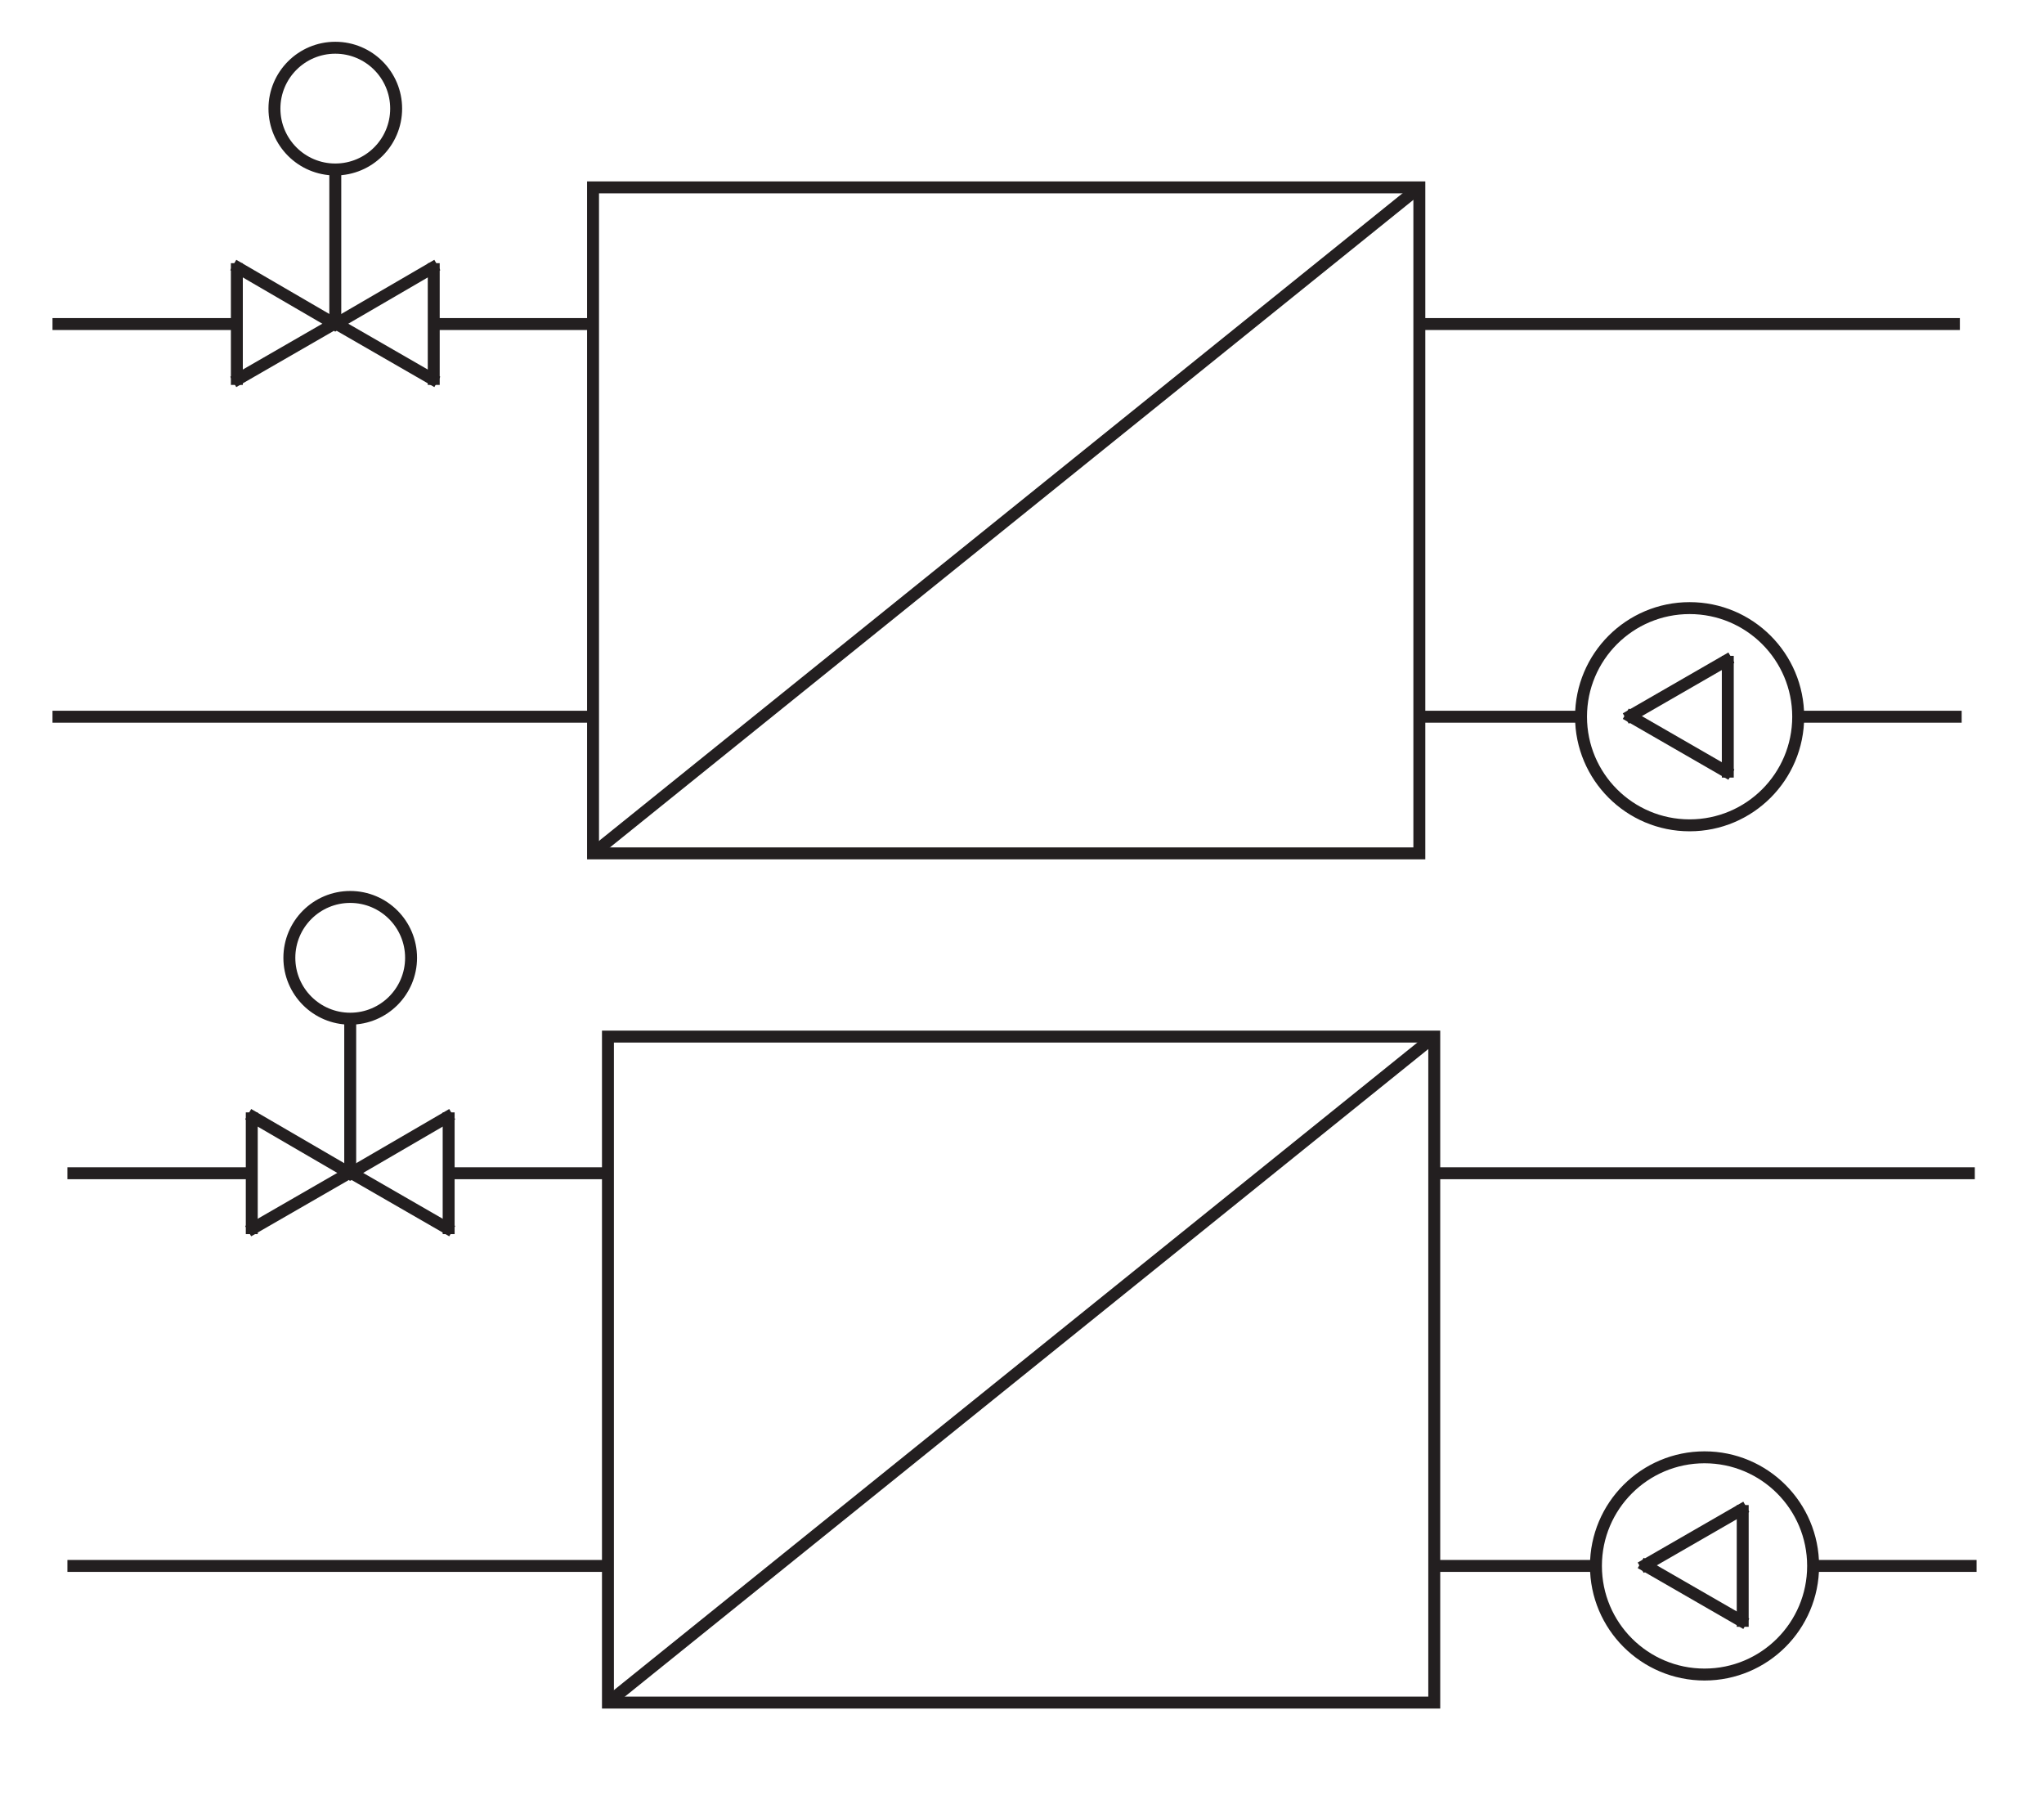 <?xml version="1.0" encoding="UTF-8" standalone="no"?>
<!-- Generator: Adobe Illustrator 27.3.1, SVG Export Plug-In . SVG Version: 6.00 Build 0)  -->

<svg
   version="1.1"
   x="0px"
   y="0px"
   viewBox="0 0 342.6 304.7"
   style="enable-background:new 0 0 342.6 304.7;"
   xml:space="preserve"
   id="svg34"
   sodipodi:docname="mnemoschema-raw.svg"
   inkscape:version="1.3.2 (091e20e, 2023-11-25, custom)"
   xmlns:inkscape="http://www.inkscape.org/namespaces/inkscape"
   xmlns:sodipodi="http://sodipodi.sourceforge.net/DTD/sodipodi-0.dtd"
   xmlns="http://www.w3.org/2000/svg"
   xmlns:svg="http://www.w3.org/2000/svg"><defs
   id="defs34" /><sodipodi:namedview
   id="namedview34"
   pagecolor="#ffffff"
   bordercolor="#000000"
   borderopacity="0.25"
   inkscape:showpageshadow="2"
   inkscape:pageopacity="0.0"
   inkscape:pagecheckerboard="0"
   inkscape:deskcolor="#d1d1d1"
   inkscape:zoom="1.924844"
   inkscape:cx="7.5330779"
   inkscape:cy="82.863857"
   inkscape:window-width="3440"
   inkscape:window-height="1369"
   inkscape:window-x="-8"
   inkscape:window-y="-8"
   inkscape:window-maximized="1"
   inkscape:current-layer="svg34" />
<style
   type="text/css"
   id="style1">
	.mnemochema-base{fill:none;stroke:#231F20;stroke-width:2;stroke-miterlimit:10;}
</style>
<g
   id="block-2">
	<g
   id="heating-system-2">
		<line
   class="mnemochema-base"
   x1="240.4"
   y1="173.7"
   x2="101.9"
   y2="285.3"
   id="line1"
   style="display:inline" />
		<rect
   x="101.9"
   y="173.7"
   class="mnemochema-base"
   width="138.5"
   height="111.6"
   id="rect1" />
	</g>
	<line
   class="mnemochema-base"
   x1="11.3"
   y1="262.4"
   x2="101.9"
   y2="262.4"
   id="line2" />
	<line
   class="mnemochema-base"
   x1="240.4"
   y1="196.6"
   x2="331"
   y2="196.6"
   id="line3" />
	<g
   id="output-valve-2">
		<line
   class="mnemochema-base"
   x1="75.2"
   y1="196.6"
   x2="101.9"
   y2="196.6"
   id="line4" />
		<g
   id="g7">
			<line
   class="mnemochema-base"
   x1="41.6"
   y1="206.3"
   x2="59.3"
   y2="196.1"
   id="line5" />
			<line
   class="mnemochema-base"
   x1="41.6"
   y1="186.7"
   x2="59.3"
   y2="197"
   id="line6" />
			<line
   class="mnemochema-base"
   x1="42.2"
   y1="206.8"
   x2="42.2"
   y2="186.4"
   id="line7" />
		</g>
		<g
   id="g10">
			<line
   class="mnemochema-base"
   x1="75.8"
   y1="206.3"
   x2="58.1"
   y2="196.1"
   id="line8" />
			<line
   class="mnemochema-base"
   x1="75.8"
   y1="186.7"
   x2="58.1"
   y2="197"
   id="line9" />
			<line
   class="mnemochema-base"
   x1="75.2"
   y1="206.8"
   x2="75.2"
   y2="186.4"
   id="line10" />
		</g>
		<line
   class="mnemochema-base"
   x1="11.3"
   y1="196.6"
   x2="42.2"
   y2="196.6"
   id="line11" />
	</g>
	<g
   id="manometer-2">
		<line
   class="mnemochema-base"
   x1="58.7"
   y1="197.5"
   x2="58.7"
   y2="170.8"
   id="line12" />
		<circle
   class="mnemochema-base"
   cx="58.7"
   cy="160.5"
   r="10.2"
   id="circle12" />
	</g>
	<g
   id="pump-2">
		<line
   class="mnemochema-base"
   x1="240.4"
   y1="262.4"
   x2="267.8"
   y2="262.4"
   id="line13" />
		<line
   class="mnemochema-base"
   x1="303.9"
   y1="262.4"
   x2="331.3"
   y2="262.4"
   id="line14"
   inkscape:label="line14"
   style="display:inline" />
		<g
   id="g18"
   inkscape:label="g18">
			<g
   id="g17">
				<line
   class="mnemochema-base"
   x1="292.7"
   y1="272.1"
   x2="275"
   y2="261.9"
   id="line15" />
				<line
   class="mnemochema-base"
   x1="292.7"
   y1="252.5"
   x2="275"
   y2="262.7"
   id="line16" />
				<line
   class="mnemochema-base"
   x1="292.1"
   y1="272.6"
   x2="292.1"
   y2="252.2"
   id="line17" />
			</g>
			<circle
   class="mnemochema-base"
   cx="285.7"
   cy="262.4"
   r="18.2"
   id="circle17" />
		</g>
	</g>
</g>
<g
   id="block-1"
   style="display:inline">
	<g
   id="heating-system-1">
		<line
   class="mnemochema-base"
   x1="237.9"
   y1="31.4"
   x2="99.4"
   y2="143"
   id="line18"
   style="display:inline;stroke-width:2;stroke-dasharray:none"
   inkscape:label="line18" />
		<rect
   x="99.4"
   y="31.4"
   class="mnemochema-base"
   width="138.5"
   height="111.6"
   id="rect18" />
	</g>
	<line
   class="mnemochema-base"
   x1="8.8"
   y1="120.1"
   x2="99.4"
   y2="120.1"
   id="line19" />
	<line
   class="mnemochema-base"
   x1="237.9"
   y1="54.3"
   x2="328.5"
   y2="54.3"
   id="line20" />
	<g
   id="output-valve-1">
		<line
   class="mnemochema-base"
   x1="72.7"
   y1="54.3"
   x2="99.4"
   y2="54.3"
   id="line21" />
		<g
   id="g24">
			<line
   class="mnemochema-base"
   x1="39.1"
   y1="64"
   x2="56.8"
   y2="53.8"
   id="line22" />
			<line
   class="mnemochema-base"
   x1="39.1"
   y1="44.4"
   x2="56.8"
   y2="54.7"
   id="line23" />
			<line
   class="mnemochema-base"
   x1="39.7"
   y1="64.5"
   x2="39.7"
   y2="44.1"
   id="line24" />
		</g>
		<g
   id="g27">
			<line
   class="mnemochema-base"
   x1="73.3"
   y1="64"
   x2="55.6"
   y2="53.8"
   id="line25" />
			<line
   class="mnemochema-base"
   x1="73.3"
   y1="44.4"
   x2="55.6"
   y2="54.7"
   id="line26" />
			<line
   class="mnemochema-base"
   x1="72.7"
   y1="64.5"
   x2="72.7"
   y2="44.1"
   id="line27" />
		</g>
		<line
   class="mnemochema-base"
   x1="8.8"
   y1="54.3"
   x2="39.7"
   y2="54.3"
   id="line28" />
	</g>
	<g
   id="manometer-1">
		<line
   class="mnemochema-base"
   x1="56.2"
   y1="55.2"
   x2="56.2"
   y2="28.5"
   id="line29" />
		<circle
   class="mnemochema-base"
   cx="56.2"
   cy="18.2"
   r="10.2"
   id="circle29" />
	</g>
	<g
   id="pump-1">
		<line
   class="mnemochema-base"
   x1="237.9"
   y1="120.1"
   x2="265.3"
   y2="120.1"
   id="line30" />
		<line
   class="mnemochema-base"
   x1="301.4"
   y1="120.1"
   x2="328.8"
   y2="120.1"
   id="line31" />
		<g
   id="pump">
			<g
   id="g34">
				<line
   class="mnemochema-base"
   x1="290.2"
   y1="129.8"
   x2="272.5"
   y2="119.6"
   id="line32" />
				<line
   class="mnemochema-base"
   x1="290.2"
   y1="110.2"
   x2="272.5"
   y2="120.4"
   id="line33" />
				<line
   class="mnemochema-base"
   x1="289.6"
   y1="130.3"
   x2="289.6"
   y2="109.9"
   id="line34" />
			</g>
			<circle
   class="mnemochema-base"
   cx="283.2"
   cy="120.1"
   r="18.2"
   id="circle34" />
		</g>
	</g>
</g>
</svg>

